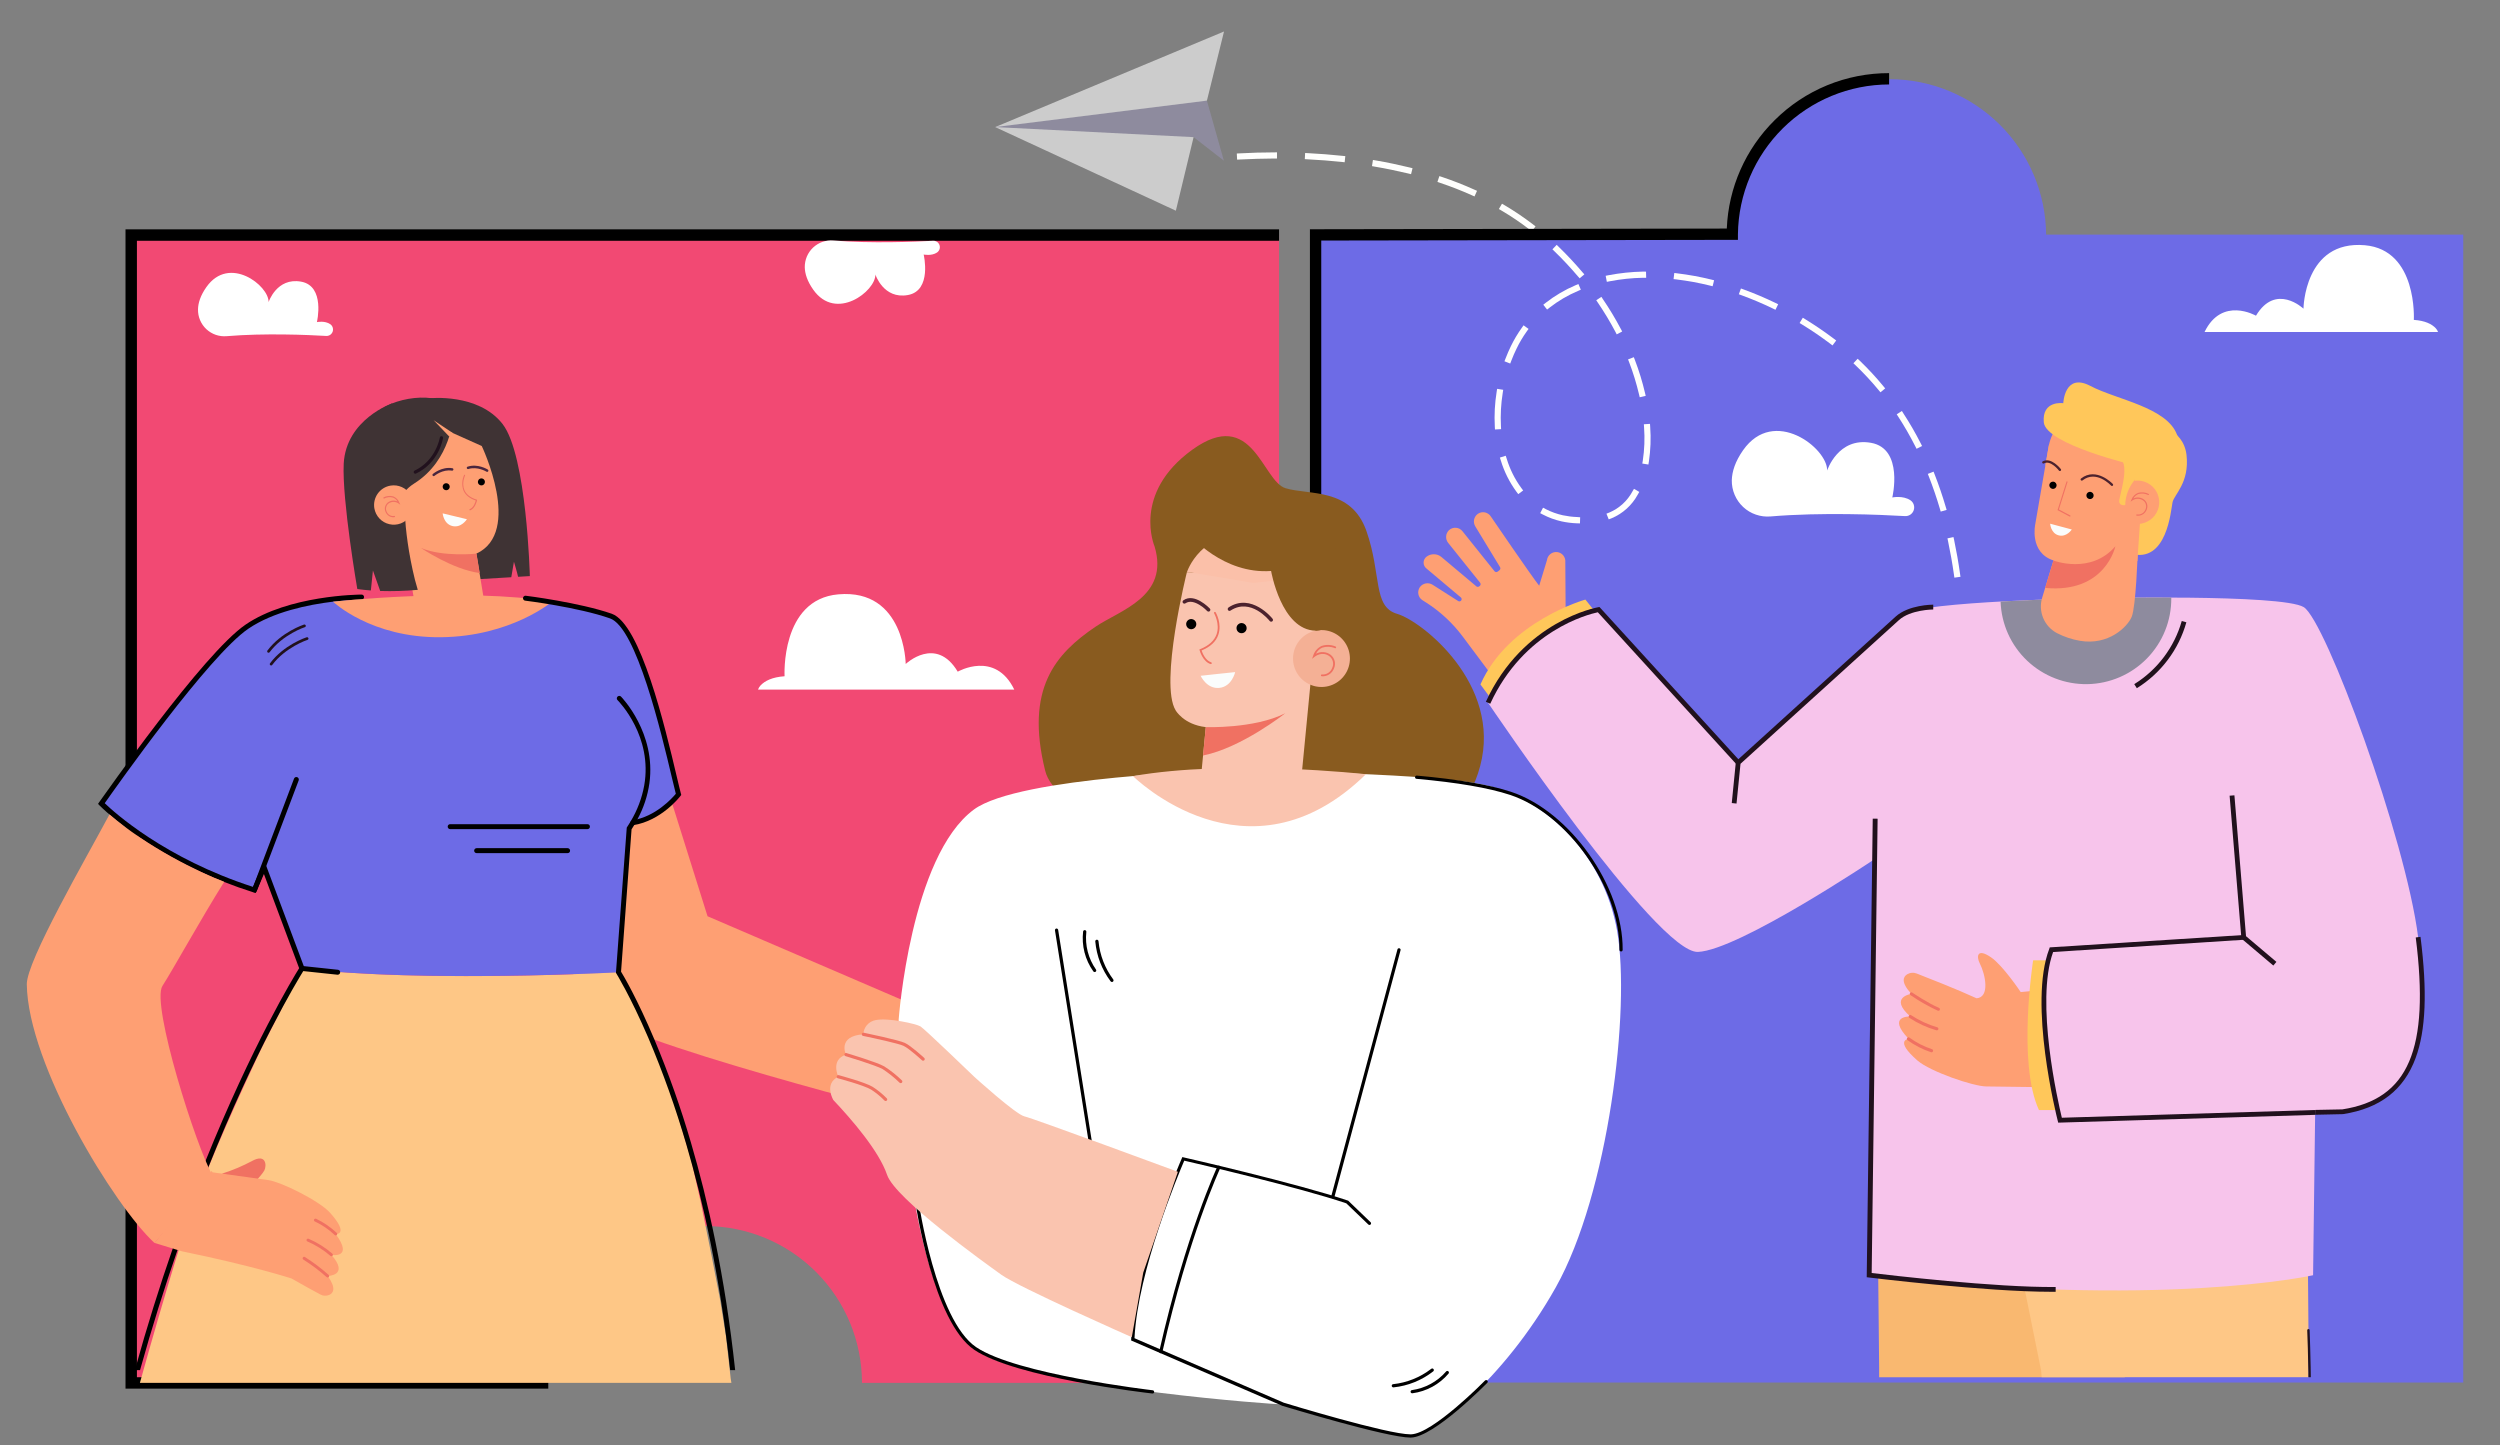 <svg width="64" height="37" viewBox="0 0 64 37" fill="none" xmlns="http://www.w3.org/2000/svg">
<rect x="0" y="0" width="64" height="37" fill="#808080" stroke="none"/>
<g clip-path="url(#clip0_477_171)">
<path d="M32.744 17.26V6.017H3.359V35.402H14.037C14.037 34.337 14.46 33.316 15.213 32.563C15.966 31.81 16.987 31.387 18.052 31.387C19.117 31.387 20.138 31.81 20.891 32.563C21.644 33.316 22.067 34.337 22.067 35.402H32.744V25.291C33.809 25.291 34.831 24.867 35.584 24.114C36.336 23.361 36.759 22.34 36.759 21.275C36.759 20.211 36.336 19.189 35.584 18.436C34.831 17.683 33.809 17.26 32.744 17.26Z" fill="#F24973"/>
<path d="M3.213 35.549H14.036V35.257H3.505V6.164H32.744V5.871H3.213V35.549Z" fill="black"/>
<path d="M48.366 2.027C49.425 2.027 50.441 2.445 51.193 3.19C51.944 3.935 52.372 4.947 52.381 6.006H63.059V35.392H33.675V25.225C34.74 25.225 35.762 24.802 36.515 24.049C37.267 23.296 37.691 22.275 37.691 21.21C37.691 20.145 37.267 19.124 36.515 18.371C35.762 17.618 34.74 17.195 33.675 17.195V6.006H44.353C44.363 4.948 44.79 3.936 45.541 3.191C46.293 2.446 47.308 2.028 48.366 2.027Z" fill="#6D6BE6"/>
<path d="M38.47 10.057L38.482 9.979L38.326 9.954L38.314 10.032C38.267 10.324 38.251 10.62 38.267 10.916L38.271 10.995L38.428 10.986L38.424 10.907C38.409 10.623 38.425 10.338 38.47 10.057Z" fill="#FFFFFD"/>
<path d="M38.957 8.394C38.852 8.54 38.76 8.695 38.681 8.857C38.631 8.959 38.585 9.066 38.543 9.175L38.514 9.249L38.662 9.307L38.69 9.233C38.73 9.128 38.775 9.025 38.823 8.927C38.897 8.772 38.985 8.624 39.085 8.484L39.131 8.42L39.003 8.328L38.957 8.394Z" fill="#FFFFFD"/>
<path d="M38.571 11.742L38.547 11.667L38.397 11.714L38.421 11.789C38.508 12.076 38.643 12.345 38.82 12.587L38.867 12.65L38.993 12.556L38.946 12.493C38.779 12.266 38.653 12.012 38.571 11.742Z" fill="#FFFFFD"/>
<path d="M32.614 3.901C32.324 3.901 32.03 3.91 31.74 3.926L31.662 3.93L31.67 4.087L31.748 4.083C32.038 4.068 32.328 4.06 32.617 4.058H32.691V3.9L32.614 3.901Z" fill="#FFFFFD"/>
<path d="M38.52 5.255L38.451 5.215L38.371 5.351L38.439 5.391C38.687 5.536 38.924 5.697 39.151 5.872L39.213 5.92L39.31 5.796L39.248 5.747C39.015 5.568 38.772 5.404 38.52 5.255Z" fill="#FFFFFD"/>
<path d="M40.334 7.302C40.061 7.418 39.804 7.57 39.57 7.752L39.508 7.801L39.605 7.925L39.667 7.877C39.891 7.702 40.136 7.558 40.397 7.448L40.469 7.416L40.407 7.271L40.334 7.302Z" fill="#FFFFFD"/>
<path d="M34.359 3.989C34.074 3.958 33.78 3.936 33.49 3.921L33.411 3.917L33.403 4.074L33.482 4.079C33.772 4.093 34.064 4.116 34.345 4.145L34.423 4.154L34.44 3.997L34.359 3.989Z" fill="#FFFFFD"/>
<path d="M36.923 4.533L36.848 4.508L36.798 4.657L36.872 4.683C37.15 4.776 37.42 4.882 37.675 4.997L37.747 5.029L37.812 4.885L37.739 4.853C37.48 4.736 37.208 4.629 36.923 4.533Z" fill="#FFFFFD"/>
<path d="M40.373 13.236C40.25 13.232 40.128 13.216 40.008 13.191C39.856 13.157 39.71 13.105 39.572 13.034L39.502 12.997L39.429 13.137L39.499 13.173C39.649 13.252 39.809 13.31 39.974 13.347C40.103 13.375 40.235 13.392 40.368 13.397L40.447 13.399L40.452 13.242L40.373 13.236Z" fill="#FFFFFD"/>
<path d="M35.225 4.108L35.147 4.095L35.123 4.253L35.201 4.267C35.49 4.316 35.768 4.374 36.046 4.44L36.123 4.459L36.161 4.306L36.084 4.287C35.801 4.218 35.516 4.158 35.225 4.108Z" fill="#FFFFFD"/>
<path d="M40.388 7.067L40.439 7.125L40.559 7.024L40.508 6.966C40.319 6.743 40.119 6.529 39.909 6.325L39.851 6.268L39.742 6.383L39.799 6.438C40.007 6.639 40.204 6.851 40.388 7.067Z" fill="#FFFFFD"/>
<path d="M48.73 10.588L48.688 10.521L48.556 10.607L48.599 10.673C48.755 10.914 48.898 11.163 49.028 11.419L49.064 11.489L49.205 11.418L49.169 11.347C49.036 11.086 48.89 10.833 48.73 10.588Z" fill="#FFFFFD"/>
<path d="M47.614 9.238L47.556 9.184L47.447 9.299L47.505 9.354C47.712 9.552 47.907 9.762 48.09 9.983L48.14 10.043L48.261 9.943L48.211 9.883C48.025 9.656 47.825 9.441 47.614 9.238Z" fill="#FFFFFD"/>
<path d="M46.219 8.175L46.152 8.134L46.07 8.269L46.137 8.31C46.381 8.459 46.62 8.623 46.849 8.795L46.912 8.843L47.007 8.717L46.944 8.669C46.711 8.494 46.468 8.328 46.219 8.175Z" fill="#FFFFFD"/>
<path d="M50.026 13.826L50.009 13.749L49.855 13.782L49.871 13.859C49.929 14.134 49.98 14.42 50.021 14.71L50.032 14.788L50.188 14.766L50.177 14.688C50.136 14.395 50.085 14.105 50.026 13.826Z" fill="#FFFFFD"/>
<path d="M44.642 7.412L44.568 7.385L44.514 7.533L44.588 7.56C44.858 7.659 45.123 7.771 45.381 7.896L45.452 7.931L45.521 7.789L45.45 7.754C45.186 7.627 44.917 7.512 44.642 7.412Z" fill="#FFFFFD"/>
<path d="M49.528 12.148L49.499 12.074L49.352 12.132L49.381 12.205C49.483 12.467 49.578 12.742 49.66 13.021L49.682 13.097L49.834 13.053L49.811 12.977C49.728 12.693 49.632 12.414 49.528 12.148Z" fill="#FFFFFD"/>
<path d="M41.977 10.17L42.13 10.134L42.112 10.058C42.045 9.772 41.959 9.491 41.854 9.217L41.826 9.144L41.678 9.201L41.707 9.275C41.809 9.542 41.893 9.817 41.959 10.095L41.977 10.17Z" fill="#FFFFFD"/>
<path d="M42.94 6.998L42.862 6.988L42.843 7.145L42.922 7.154C43.206 7.189 43.489 7.24 43.767 7.309L43.843 7.328L43.881 7.175L43.805 7.156C43.52 7.086 43.231 7.033 42.94 6.998Z" fill="#FFFFFD"/>
<path d="M42.059 6.953C41.765 6.959 41.471 6.99 41.182 7.045L41.105 7.06L41.135 7.215L41.212 7.2C41.492 7.146 41.777 7.116 42.062 7.111H42.142L42.138 6.954L42.059 6.953Z" fill="#FFFFFD"/>
<path d="M41.352 8.49L41.388 8.56L41.528 8.486L41.491 8.417C41.354 8.158 41.203 7.906 41.038 7.664L40.995 7.599L40.864 7.687L40.908 7.752C41.069 7.99 41.218 8.236 41.352 8.49Z" fill="#FFFFFD"/>
<path d="M41.79 12.582C41.66 12.824 41.451 13.015 41.198 13.121L41.125 13.15L41.183 13.296L41.256 13.268C41.542 13.149 41.779 12.934 41.927 12.661L41.966 12.593L41.83 12.514L41.79 12.582Z" fill="#FFFFFD"/>
<path d="M42.245 10.929L42.24 10.851L42.083 10.861L42.088 10.94C42.109 11.223 42.098 11.508 42.056 11.789L42.043 11.867L42.199 11.892L42.212 11.814C42.255 11.521 42.267 11.225 42.245 10.929Z" fill="#FFFFFD"/>
<path d="M27.485 2.741L25.476 3.252L27.298 3.764C27.346 3.777 30.556 3.51 30.556 3.51L31.331 4.113L30.896 2.574L27.485 2.741Z" fill="#8E8B9E"/>
<path d="M30.897 2.576L31.335 0.806L25.476 3.253L30.897 2.576Z" fill="#CCCCCC"/>
<path d="M25.476 3.253L30.102 5.394L30.556 3.511L25.476 3.253Z" fill="#CCCCCC"/>
<path d="M45.43 3.078C45.815 2.694 46.272 2.39 46.775 2.183C47.278 1.976 47.817 1.871 48.361 1.872V2.162C47.341 2.164 46.364 2.568 45.64 3.285C44.916 4.003 44.503 4.976 44.491 5.995V6.14L33.824 6.158V16.088H33.534V5.869L44.206 5.851C44.248 4.805 44.686 3.814 45.43 3.078Z" fill="black"/>
<path d="M36.675 14.97L37.335 15.39C37.347 15.396 37.361 15.397 37.374 15.394C37.388 15.39 37.399 15.383 37.407 15.372C37.415 15.361 37.419 15.347 37.418 15.334C37.417 15.32 37.411 15.307 37.402 15.298L36.519 14.555C36.495 14.537 36.476 14.514 36.463 14.487C36.45 14.46 36.443 14.431 36.444 14.401C36.444 14.372 36.451 14.342 36.465 14.316C36.478 14.29 36.498 14.267 36.522 14.249C36.576 14.209 36.641 14.188 36.709 14.189C36.776 14.189 36.841 14.212 36.894 14.254L37.795 15.011C37.806 15.02 37.818 15.024 37.831 15.024C37.845 15.024 37.858 15.02 37.868 15.011L37.883 14.999C37.895 14.99 37.902 14.976 37.904 14.961C37.906 14.946 37.901 14.931 37.892 14.919L37.075 13.9C37.036 13.853 37.017 13.793 37.021 13.732C37.024 13.671 37.051 13.614 37.095 13.572C37.118 13.55 37.147 13.534 37.177 13.523C37.208 13.512 37.24 13.508 37.272 13.511C37.304 13.513 37.336 13.522 37.364 13.537C37.393 13.552 37.418 13.573 37.438 13.598L38.26 14.624C38.27 14.636 38.284 14.643 38.299 14.645C38.314 14.646 38.329 14.642 38.341 14.633L38.389 14.595C38.4 14.586 38.407 14.573 38.409 14.56C38.411 14.546 38.409 14.532 38.402 14.52L37.769 13.478C37.736 13.426 37.725 13.364 37.736 13.304C37.748 13.244 37.782 13.191 37.831 13.155C37.857 13.137 37.887 13.124 37.919 13.117C37.95 13.111 37.983 13.111 38.014 13.117C38.046 13.124 38.076 13.137 38.102 13.156C38.129 13.174 38.151 13.198 38.168 13.226C38.168 13.226 39.219 14.766 39.403 14.994L39.602 14.341C39.609 14.279 39.641 14.222 39.69 14.183C39.739 14.144 39.801 14.126 39.863 14.133C39.925 14.14 39.982 14.171 40.021 14.22C40.06 14.269 40.078 14.331 40.072 14.393L40.082 15.912C40.073 15.996 39.94 16.103 39.813 16.164C38.796 17.115 38.632 17.252 38.334 17.484L37.443 16.292C37.186 15.948 36.868 15.654 36.506 15.423L36.415 15.365C36.388 15.348 36.364 15.325 36.346 15.299C36.328 15.272 36.316 15.242 36.31 15.21C36.304 15.178 36.304 15.146 36.312 15.114C36.319 15.083 36.332 15.053 36.351 15.027C36.388 14.979 36.442 14.946 36.502 14.935C36.562 14.925 36.624 14.937 36.675 14.97Z" fill="#FE9F73"/>
<path d="M51.514 31.428L54.522 32.507C54.522 32.507 54.514 32.691 54.499 33.032C54.481 33.46 54.451 34.132 54.408 35.001C54.404 35.085 54.399 35.171 54.395 35.258H48.106V35.001L48.083 32.735V32.61L48.073 31.742L48.329 30.283L51.514 31.428Z" fill="#F9B870"/>
<path d="M59.085 32.669C59.085 32.77 59.092 33.248 59.096 34.023C59.096 34.312 59.096 34.636 59.1 34.998C59.1 35.082 59.1 35.168 59.1 35.256H52.267L52.253 35.088L52.235 34.998L51.843 33.056L51.827 32.976L51.819 32.932L51.516 31.426L51.075 29.239L59.087 32.648C59.087 32.648 59.085 32.657 59.085 32.669Z" fill="#FEC786"/>
<path d="M59.095 34.023C59.103 34.023 59.111 34.027 59.117 34.032C59.123 34.038 59.126 34.046 59.127 34.054C59.138 34.344 59.146 34.661 59.153 34.999C59.153 35.084 59.156 35.169 59.157 35.257H59.095C59.095 35.169 59.095 35.083 59.091 34.999C59.085 34.662 59.077 34.347 59.065 34.056C59.065 34.052 59.066 34.048 59.067 34.044C59.068 34.04 59.071 34.037 59.073 34.034C59.076 34.031 59.08 34.028 59.083 34.026C59.087 34.025 59.091 34.024 59.095 34.023Z" fill="#21111D"/>
<path d="M40.586 15.349L40.809 15.628C39.654 16.141 38.212 17.944 38.212 17.944L37.899 17.522C38.613 15.903 40.586 15.349 40.586 15.349Z" fill="#FFC75A"/>
<path d="M40.926 15.607L44.498 19.523L48.684 15.727C49.242 15.388 53.532 15.314 53.532 15.314C53.532 15.314 58.416 15.203 58.975 15.542C59.535 15.881 61.586 21.462 61.905 23.996C62.224 26.53 61.905 28.165 59.972 28.465L59.268 28.48L59.215 32.646C59.215 32.646 55.318 33.523 47.853 32.646L47.817 32.599L48.006 21.983C48.006 21.983 44.514 24.325 43.468 24.369C42.422 24.414 38.095 17.992 38.095 17.992C39.006 15.897 40.926 15.607 40.926 15.607Z" fill="#F7C4EB"/>
<path d="M48.904 26.023C48.341 25.526 48.931 25.443 48.931 25.443C48.656 25.146 48.721 25.007 48.821 24.943C48.858 24.921 48.9 24.907 48.943 24.904C48.986 24.9 49.03 24.907 49.07 24.923C49.329 25.024 50.118 25.333 50.6 25.556C50.943 25.532 50.832 24.954 50.68 24.658C50.601 24.505 50.596 24.252 50.97 24.507C51.274 24.714 51.73 25.397 51.73 25.397L53.641 25.214L53.357 27.846C53.357 27.846 51.176 27.816 50.847 27.813C50.518 27.811 49.418 27.436 49.085 27.148C48.483 26.622 48.862 26.596 48.862 26.596C48.283 25.991 48.904 26.023 48.904 26.023Z" fill="#FE9F73"/>
<path d="M48.952 25.409C48.956 25.412 49.358 25.684 49.638 25.801C49.647 25.805 49.655 25.812 49.659 25.822C49.663 25.832 49.663 25.843 49.659 25.852C49.656 25.86 49.651 25.867 49.644 25.871C49.637 25.875 49.628 25.877 49.62 25.877C49.616 25.876 49.612 25.875 49.608 25.874C49.364 25.761 49.129 25.627 48.908 25.475C48.899 25.469 48.893 25.46 48.891 25.449C48.889 25.439 48.891 25.428 48.897 25.42C48.903 25.411 48.912 25.405 48.923 25.403C48.933 25.401 48.944 25.403 48.952 25.409Z" fill="#F07162"/>
<path d="M48.926 25.99C49.132 26.125 49.357 26.23 49.594 26.299C49.599 26.3 49.604 26.302 49.608 26.305C49.612 26.309 49.615 26.313 49.618 26.317C49.62 26.322 49.622 26.327 49.623 26.332C49.623 26.337 49.623 26.342 49.622 26.347C49.619 26.356 49.614 26.364 49.606 26.369C49.599 26.375 49.59 26.377 49.581 26.376H49.574C49.327 26.306 49.093 26.198 48.879 26.056C48.87 26.05 48.864 26.041 48.863 26.031C48.861 26.02 48.863 26.01 48.869 26.001C48.872 25.996 48.876 25.992 48.88 25.989C48.885 25.986 48.889 25.984 48.895 25.983C48.9 25.982 48.906 25.982 48.911 25.983C48.916 25.985 48.921 25.987 48.926 25.99Z" fill="#F07162"/>
<path d="M48.882 26.563C49.059 26.692 49.254 26.792 49.461 26.86C49.47 26.864 49.478 26.87 49.483 26.878C49.487 26.886 49.489 26.896 49.487 26.905C49.485 26.915 49.48 26.923 49.473 26.929C49.466 26.935 49.456 26.938 49.447 26.938H49.438C49.221 26.867 49.017 26.762 48.832 26.628C48.828 26.624 48.824 26.62 48.821 26.616C48.819 26.611 48.817 26.606 48.816 26.6C48.815 26.595 48.816 26.589 48.817 26.584C48.819 26.579 48.821 26.574 48.825 26.57C48.828 26.565 48.832 26.562 48.837 26.559C48.842 26.556 48.847 26.555 48.852 26.554C48.857 26.553 48.863 26.554 48.868 26.555C48.873 26.557 48.878 26.559 48.882 26.563Z" fill="#F07162"/>
<path d="M57.498 23.966L58.276 24.624L58.197 24.718L57.38 24.027L57.078 20.37L57.201 20.36L57.498 23.966Z" fill="#21111D"/>
<path d="M61.843 23.999L61.965 23.983C62.142 25.388 62.102 26.373 61.84 27.085C61.537 27.905 60.929 28.375 59.98 28.522L59.268 28.538V28.414L59.964 28.4C61.659 28.137 62.204 26.862 61.843 23.999Z" fill="#21111D"/>
<path d="M52.432 24.584C52.118 25.953 52.674 28.417 52.674 28.417H52.197C51.639 27.212 52.048 24.584 52.048 24.584H52.432Z" fill="#FFC75A"/>
<path d="M54.439 24.189L54.766 26.081C54.766 26.081 55.186 27.801 54.994 28.199C54.688 28.833 52.736 28.678 52.736 28.678C52.736 28.678 52.641 28.265 52.595 28.024C52.128 25.538 52.517 24.312 52.517 24.312L54.439 24.189Z" fill="#F7C4EB"/>
<path d="M52.473 24.253L57.435 23.936L57.443 24.058L52.56 24.371C52.096 25.649 52.691 28.231 52.783 28.614L59.268 28.416L59.272 28.54L52.691 28.74L52.678 28.692C52.648 28.57 51.923 25.688 52.461 24.292L52.473 24.253Z" fill="#21111D"/>
<path d="M48.528 15.785C48.86 15.483 49.465 15.479 49.491 15.479V15.603C49.485 15.603 48.908 15.606 48.611 15.876L44.557 19.553L44.455 20.571L44.333 20.558L44.439 19.493L48.528 15.785Z" fill="#21111D"/>
<path d="M40.913 15.545L40.947 15.54L44.544 19.483L44.453 19.566L40.904 15.674C40.654 15.728 39.012 16.143 38.15 18.016L38.038 17.965C38.996 15.882 40.897 15.549 40.913 15.545Z" fill="#21111D"/>
<path d="M55.585 15.297C55.585 15.304 55.585 15.31 55.585 15.317C55.588 15.892 55.364 16.444 54.963 16.855C54.562 17.266 54.014 17.503 53.44 17.514C52.866 17.524 52.31 17.308 51.894 16.913C51.477 16.517 51.234 15.973 51.215 15.399C52.395 15.334 53.531 15.314 53.531 15.314C53.531 15.314 54.478 15.293 55.585 15.297Z" fill="#8E8B9E"/>
<path d="M48.067 20.959L47.915 32.589C48.337 32.64 51.086 32.963 52.625 32.947V33.07H52.517C50.827 33.07 47.873 32.707 47.843 32.704L47.788 32.697L47.942 20.957L48.067 20.959Z" fill="#21111D"/>
<path d="M55.853 15.898L55.971 15.931C55.774 16.632 55.321 17.234 54.703 17.618L54.637 17.514C55.23 17.146 55.663 16.569 55.853 15.898Z" fill="#21111D"/>
<path d="M53.414 10.47C54.27 10.332 55.114 10.875 55.114 10.875C55.114 10.875 55.355 11.416 55.377 11.478C55.399 11.54 55.037 11.286 55.037 11.286L52.361 11.92L52.444 11.435C52.486 11.194 52.601 10.971 52.775 10.798C52.949 10.625 53.172 10.51 53.414 10.47Z" fill="#FE9F73"/>
<path d="M52.102 13.423L52.454 11.382L55.204 11.048L54.856 13.55L54.724 14.187C54.724 14.187 54.68 15.526 54.572 15.788C54.464 16.051 53.974 16.53 53.245 16.404C53.041 16.369 52.843 16.303 52.659 16.208C52.5 16.124 52.375 15.988 52.306 15.822C52.237 15.656 52.227 15.472 52.28 15.3L52.569 14.347C51.945 14.147 52.102 13.423 52.102 13.423Z" fill="#FE9F73"/>
<path d="M54.087 12.389C54.09 12.392 54.092 12.396 54.094 12.399C54.095 12.403 54.096 12.407 54.096 12.411C54.096 12.415 54.095 12.419 54.094 12.423C54.092 12.427 54.09 12.43 54.087 12.433C54.084 12.436 54.081 12.438 54.077 12.439C54.074 12.441 54.07 12.441 54.066 12.441C54.062 12.441 54.057 12.44 54.054 12.438C54.05 12.437 54.047 12.434 54.044 12.431C54.028 12.415 53.661 12.026 53.313 12.298C53.306 12.303 53.298 12.305 53.29 12.304C53.282 12.303 53.275 12.299 53.27 12.293C53.267 12.29 53.265 12.286 53.264 12.282C53.263 12.278 53.263 12.274 53.263 12.27C53.264 12.266 53.265 12.262 53.267 12.258C53.269 12.255 53.272 12.252 53.275 12.249C53.666 11.944 54.083 12.385 54.087 12.389Z" fill="#4C222E"/>
<path d="M52.294 11.81C52.509 11.694 52.747 11.996 52.758 12.009C52.763 12.016 52.765 12.024 52.764 12.032C52.763 12.04 52.758 12.047 52.752 12.052C52.748 12.055 52.744 12.057 52.74 12.058C52.736 12.059 52.731 12.059 52.727 12.058C52.72 12.056 52.713 12.053 52.709 12.047C52.709 12.044 52.494 11.77 52.326 11.863C52.322 11.865 52.318 11.867 52.314 11.867C52.31 11.868 52.306 11.867 52.302 11.866C52.298 11.865 52.295 11.863 52.292 11.861C52.288 11.858 52.286 11.855 52.284 11.852C52.282 11.848 52.281 11.844 52.28 11.84C52.28 11.836 52.28 11.832 52.281 11.828C52.282 11.824 52.284 11.821 52.286 11.817C52.289 11.814 52.292 11.812 52.296 11.81H52.294Z" fill="#4C222E"/>
<path d="M53.52 12.592C53.532 12.594 53.544 12.599 53.554 12.605C53.564 12.612 53.573 12.62 53.58 12.63C53.587 12.64 53.592 12.651 53.595 12.663C53.597 12.675 53.598 12.687 53.596 12.699C53.593 12.717 53.584 12.734 53.572 12.747C53.559 12.76 53.543 12.77 53.525 12.774C53.507 12.778 53.488 12.777 53.471 12.77C53.454 12.763 53.439 12.752 53.428 12.737C53.418 12.722 53.412 12.704 53.412 12.686C53.411 12.667 53.416 12.649 53.426 12.634C53.436 12.618 53.45 12.606 53.467 12.599C53.484 12.591 53.502 12.589 53.52 12.592Z" fill="black"/>
<path d="M52.567 12.331C52.579 12.332 52.591 12.336 52.602 12.342C52.613 12.349 52.622 12.357 52.63 12.367C52.637 12.377 52.643 12.389 52.646 12.401C52.649 12.413 52.649 12.426 52.647 12.438C52.645 12.451 52.64 12.463 52.633 12.473C52.627 12.484 52.618 12.493 52.607 12.5C52.597 12.507 52.585 12.511 52.573 12.514C52.56 12.516 52.548 12.516 52.535 12.513C52.512 12.508 52.492 12.494 52.479 12.474C52.465 12.454 52.46 12.431 52.464 12.407C52.468 12.384 52.481 12.363 52.5 12.348C52.519 12.334 52.543 12.328 52.567 12.331Z" fill="black"/>
<path d="M55.158 11.051L55.117 10.844C55.117 10.844 55.895 10.94 55.975 11.649C56.054 12.358 55.659 12.658 55.617 12.858C55.575 13.057 55.478 14.439 54.542 14.173L54.672 11.887L55.158 11.051Z" fill="#FFC75A"/>
<path d="M54.813 12.31C54.922 12.329 55.022 12.379 55.102 12.454C55.182 12.529 55.238 12.627 55.262 12.734C55.287 12.841 55.279 12.953 55.24 13.055C55.201 13.158 55.132 13.247 55.043 13.31C54.953 13.374 54.847 13.41 54.737 13.413C54.627 13.416 54.519 13.387 54.426 13.329C54.333 13.27 54.259 13.186 54.214 13.085C54.169 12.985 54.155 12.874 54.173 12.766C54.198 12.62 54.279 12.491 54.399 12.405C54.519 12.32 54.668 12.286 54.813 12.31Z" fill="#FE9F73"/>
<path d="M54.737 12.617C54.828 12.592 54.924 12.602 55.007 12.645C55.01 12.647 55.012 12.651 55.013 12.654C55.014 12.658 55.013 12.662 55.011 12.665C55.01 12.668 55.007 12.671 55.004 12.672C55 12.673 54.996 12.674 54.993 12.672C54.917 12.634 54.83 12.625 54.747 12.646C54.69 12.667 54.642 12.708 54.614 12.762C54.66 12.739 54.713 12.73 54.764 12.738C54.816 12.745 54.864 12.767 54.903 12.802C54.939 12.835 54.962 12.879 54.97 12.927C54.978 12.975 54.969 13.024 54.946 13.067C54.925 13.112 54.89 13.15 54.846 13.174C54.802 13.198 54.752 13.207 54.702 13.2H54.699C54.695 13.2 54.691 13.197 54.689 13.194C54.687 13.19 54.686 13.186 54.687 13.182C54.688 13.178 54.69 13.175 54.693 13.172C54.696 13.17 54.7 13.169 54.704 13.17H54.707C54.75 13.176 54.794 13.169 54.832 13.148C54.871 13.127 54.901 13.094 54.918 13.054C54.938 13.017 54.946 12.975 54.939 12.934C54.933 12.892 54.913 12.854 54.882 12.826C54.841 12.791 54.79 12.771 54.737 12.769C54.683 12.766 54.631 12.782 54.587 12.812L54.542 12.844L54.564 12.794C54.578 12.754 54.602 12.717 54.631 12.687C54.661 12.656 54.697 12.632 54.737 12.617Z" fill="#F07162"/>
<path d="M54.154 13.984C54.154 13.984 53.901 15.197 52.356 15.051L52.568 14.349C52.568 14.349 53.523 14.718 54.154 13.984Z" fill="#F07162"/>
<path d="M52.918 12.322C52.92 12.323 52.922 12.324 52.923 12.325C52.925 12.326 52.926 12.328 52.927 12.33C52.928 12.332 52.929 12.334 52.929 12.336C52.929 12.338 52.929 12.34 52.928 12.342L52.708 13.042L52.997 13.195C53.001 13.197 53.004 13.2 53.005 13.204C53.006 13.208 53.006 13.212 53.004 13.216C53.002 13.219 53 13.221 52.997 13.223C52.994 13.224 52.991 13.225 52.988 13.224H52.983L52.673 13.059L52.901 12.334C52.902 12.33 52.904 12.327 52.907 12.325C52.91 12.323 52.914 12.322 52.918 12.322Z" fill="#F07162"/>
<path d="M54.788 13.315L54.717 14.363L54.35 14.329L54.528 13.299L54.788 13.315Z" fill="#FE9F73"/>
<path d="M52.82 10.322C52.82 10.322 52.851 9.53 53.514 9.88C54.178 10.231 55.483 10.425 55.735 11.139C55.987 11.852 54.67 11.918 54.67 11.918C54.67 11.918 52.37 11.38 52.321 10.81C52.272 10.241 52.82 10.322 52.82 10.322Z" fill="#FFC75A"/>
<path d="M54.276 11.727C54.018 11.53 54.856 11.515 54.877 11.531C54.898 11.547 55.326 11.868 55.266 11.847C55.206 11.825 54.739 11.781 54.739 11.781L54.652 12.283C54.497 12.464 54.41 12.693 54.406 12.93C54.406 12.93 54.255 12.958 54.251 12.836C54.246 12.715 54.535 11.924 54.276 11.727Z" fill="#FFC75A"/>
<path d="M52.702 13.705C52.498 13.651 52.484 13.407 52.484 13.407L53.038 13.555C53.038 13.555 52.905 13.759 52.702 13.705Z" fill="#FBFDFC"/>
<path d="M46.775 12.045C46.775 12.045 47.053 11.186 47.897 11.336C48.742 11.486 48.443 12.735 48.443 12.735C48.443 12.735 48.715 12.678 48.907 12.807C48.947 12.834 48.977 12.874 48.992 12.92C49.007 12.966 49.007 13.016 48.991 13.062C48.975 13.108 48.945 13.148 48.905 13.175C48.864 13.202 48.816 13.215 48.767 13.212C48.131 13.175 46.63 13.111 45.327 13.221C45.199 13.232 45.071 13.216 44.95 13.174C44.829 13.133 44.718 13.066 44.625 12.979C44.531 12.891 44.457 12.785 44.407 12.667C44.357 12.55 44.332 12.423 44.334 12.295C44.34 12.073 44.419 11.816 44.624 11.524C45.414 10.401 46.788 11.474 46.775 12.045Z" fill="white"/>
<path d="M6.876 7.734C6.876 7.734 7.082 7.098 7.707 7.21C8.333 7.322 8.113 8.246 8.113 8.246C8.113 8.246 8.315 8.203 8.454 8.299C8.484 8.319 8.506 8.349 8.517 8.383C8.528 8.417 8.528 8.454 8.517 8.488C8.505 8.522 8.482 8.552 8.453 8.572C8.423 8.592 8.387 8.602 8.351 8.6C7.878 8.572 6.768 8.525 5.803 8.606C5.709 8.614 5.614 8.603 5.524 8.572C5.435 8.541 5.353 8.492 5.283 8.427C5.214 8.362 5.159 8.284 5.122 8.196C5.085 8.109 5.067 8.015 5.069 7.92C5.072 7.756 5.131 7.566 5.283 7.35C5.868 6.518 6.886 7.312 6.876 7.734Z" fill="white"/>
<path d="M22.41 7.028C22.41 7.028 22.616 7.665 23.241 7.553C23.867 7.441 23.646 6.516 23.646 6.516C23.646 6.516 23.849 6.559 23.988 6.464C24.018 6.443 24.04 6.414 24.052 6.38C24.063 6.346 24.063 6.309 24.051 6.275C24.039 6.24 24.017 6.211 23.987 6.191C23.957 6.171 23.921 6.162 23.885 6.164C23.412 6.19 22.302 6.238 21.337 6.157C21.243 6.149 21.148 6.16 21.058 6.191C20.969 6.222 20.887 6.271 20.817 6.336C20.748 6.401 20.693 6.479 20.656 6.566C20.619 6.654 20.601 6.748 20.602 6.842C20.606 7.006 20.665 7.197 20.817 7.413C21.4 8.245 22.42 7.45 22.41 7.028Z" fill="white"/>
<path d="M57.753 8.082C58.262 7.232 58.969 7.902 58.969 7.902C58.969 7.902 58.988 6.142 60.541 6.278C61.894 6.397 61.794 8.189 61.794 8.189C62.084 8.209 62.257 8.297 62.356 8.404C62.382 8.431 62.401 8.464 62.414 8.5H56.436C56.882 7.578 57.753 8.082 57.753 8.082Z" fill="white"/>
<path d="M20.085 17.312C20.085 17.312 19.977 15.343 21.462 15.215C23.165 15.066 23.186 16.998 23.186 16.998C23.186 16.998 23.96 16.263 24.518 17.195C24.518 17.195 25.474 16.642 25.966 17.654H19.405C19.419 17.615 19.441 17.578 19.469 17.548C19.58 17.43 19.768 17.334 20.085 17.312Z" fill="white"/>
<path d="M18.113 23.456L24.389 26.156L23.716 28.626C23.716 28.626 15.667 26.61 15.095 25.82C14.523 25.029 13.583 21.372 13.583 21.372L16.994 19.892L18.113 23.456Z" fill="#FE9F73"/>
<path d="M4.83 31.211C4.87 31.091 4.914 30.972 4.961 30.841C4.985 30.776 5.01 30.709 5.035 30.642C5.118 30.424 5.209 30.196 5.302 29.966C5.923 28.444 6.714 26.795 6.714 26.795L7.705 24.85L7.735 24.79L7.805 24.798C8.095 24.832 8.397 24.858 8.71 24.884C10.754 25.038 13.239 24.99 14.669 24.94C15.226 24.92 15.624 24.901 15.769 24.893L15.833 24.89L16.135 25.448L16.662 26.643L16.808 26.974L17.206 28.062L17.694 29.69L17.94 30.779L18.209 32.108L18.431 33.251L18.586 34.216L18.706 35.291C18.706 35.291 18.713 35.336 18.724 35.402H3.581C3.896 34.267 4.235 33.105 4.507 32.22C4.632 31.815 4.742 31.47 4.83 31.211Z" fill="#FEC786"/>
<path d="M4.049 18.589L5.167 17.199L6.176 16.143L7.334 15.583L7.888 15.479C7.916 15.469 7.945 15.461 7.974 15.458L8.061 15.447L8.763 15.315L8.852 15.373C9.626 15.315 10.385 15.295 10.629 15.289C11.015 15.251 12.95 15.347 12.95 15.347L13.24 15.319C13.564 15.356 15.551 15.539 15.931 15.926C16.033 16.03 16.568 17.059 17.116 19.191L17.37 20.377L17.11 20.563L16.775 20.852L16.2 21.064L16.062 21.26L15.837 24.686V24.891C15.837 24.891 10.829 25.161 7.736 24.794L6.774 22.223L6.519 22.783C4.232 22.069 2.616 20.551 2.616 20.551L2.984 20.03L4.049 18.589Z" fill="#6D6BE6"/>
<path d="M7.784 15.988C7.793 15.986 7.802 15.987 7.81 15.992C7.818 15.996 7.824 16.003 7.827 16.012C7.829 16.02 7.829 16.03 7.825 16.038C7.821 16.046 7.814 16.052 7.806 16.055C7.8 16.055 7.244 16.242 6.902 16.697C6.899 16.701 6.895 16.704 6.89 16.707C6.885 16.709 6.88 16.71 6.874 16.71C6.867 16.71 6.859 16.708 6.853 16.703C6.846 16.698 6.841 16.689 6.84 16.68C6.838 16.671 6.841 16.662 6.846 16.654C7.201 16.182 7.761 15.996 7.784 15.988Z" fill="#21111D"/>
<path d="M7.85 16.314C7.855 16.313 7.859 16.312 7.864 16.313C7.869 16.313 7.873 16.314 7.877 16.316C7.881 16.318 7.885 16.321 7.888 16.325C7.891 16.328 7.893 16.332 7.895 16.337C7.896 16.341 7.897 16.346 7.897 16.351C7.896 16.355 7.895 16.36 7.893 16.364C7.891 16.368 7.888 16.372 7.884 16.375C7.881 16.378 7.877 16.38 7.872 16.381C7.867 16.381 7.31 16.568 6.969 17.022C6.966 17.027 6.961 17.03 6.957 17.033C6.952 17.035 6.946 17.036 6.941 17.036C6.933 17.036 6.926 17.034 6.92 17.029C6.916 17.027 6.913 17.023 6.911 17.019C6.908 17.015 6.907 17.011 6.906 17.006C6.905 17.002 6.906 16.997 6.907 16.992C6.908 16.988 6.91 16.984 6.913 16.98C7.267 16.507 7.827 16.322 7.85 16.314Z" fill="#21111D"/>
<path d="M6.287 15.99C7.387 15.237 9.182 15.221 9.256 15.221C9.273 15.221 9.289 15.227 9.301 15.239C9.313 15.251 9.32 15.267 9.32 15.284C9.32 15.293 9.318 15.303 9.314 15.312C9.309 15.32 9.303 15.328 9.296 15.334C9.292 15.337 9.288 15.34 9.283 15.342C9.275 15.346 9.266 15.348 9.257 15.348C9.253 15.348 9.199 15.348 9.101 15.353H9.094L8.946 15.363H8.942L8.849 15.37C8.759 15.377 8.659 15.387 8.549 15.4L8.522 15.403C7.894 15.479 6.995 15.661 6.358 16.095C5.344 16.785 2.978 20.138 2.681 20.562C2.912 20.785 4.217 21.974 6.476 22.704L6.766 22.032L6.815 22.165L7.777 24.733L7.802 24.8L7.785 24.826C7.785 24.826 7.776 24.839 7.764 24.859C7.604 25.118 6.536 26.882 5.332 29.885C5.281 30.013 5.23 30.144 5.178 30.276C5.149 30.35 5.12 30.423 5.092 30.497C4.91 30.972 4.727 31.474 4.543 32.003C4.216 32.944 3.892 33.972 3.585 35.075H3.453C3.763 33.956 4.09 32.918 4.421 31.965C4.564 31.554 4.707 31.159 4.849 30.781C4.87 30.723 4.891 30.665 4.913 30.611C5.029 30.302 5.144 30.006 5.26 29.723C6.457 26.755 7.512 25.021 7.658 24.786L6.756 22.374L6.571 22.806L6.548 22.861L6.49 22.844H6.487C5.971 22.681 5.468 22.482 4.981 22.248C4.975 22.248 4.97 22.243 4.964 22.24C4.572 22.052 4.192 21.84 3.825 21.606C2.99 21.071 2.552 20.624 2.546 20.617L2.51 20.579L2.539 20.536C2.656 20.379 5.193 16.736 6.287 15.99Z" fill="black"/>
<path d="M7.527 19.933C7.533 19.917 7.545 19.904 7.56 19.897C7.576 19.89 7.593 19.89 7.609 19.896C7.617 19.899 7.624 19.903 7.63 19.909C7.636 19.915 7.641 19.921 7.644 19.929C7.648 19.937 7.65 19.945 7.65 19.953C7.65 19.962 7.649 19.97 7.646 19.978L6.576 22.804C6.572 22.816 6.564 22.826 6.554 22.833C6.543 22.841 6.531 22.845 6.519 22.845C6.511 22.845 6.503 22.844 6.496 22.841C6.488 22.838 6.481 22.834 6.475 22.828C6.469 22.822 6.464 22.815 6.46 22.808C6.457 22.8 6.455 22.792 6.455 22.784C6.455 22.775 6.456 22.767 6.459 22.759L7.527 19.933Z" fill="black"/>
<path d="M7.741 24.729L8.653 24.826C8.669 24.828 8.684 24.836 8.694 24.848C8.704 24.861 8.71 24.876 8.709 24.892C8.708 24.908 8.701 24.924 8.689 24.935C8.678 24.946 8.663 24.952 8.647 24.953H8.64L7.728 24.856C7.711 24.854 7.696 24.846 7.685 24.833C7.674 24.82 7.669 24.803 7.67 24.786C7.671 24.777 7.674 24.769 7.678 24.762C7.682 24.754 7.687 24.747 7.694 24.742C7.7 24.737 7.708 24.733 7.716 24.731C7.724 24.729 7.733 24.728 7.741 24.729Z" fill="black"/>
<path d="M16.045 21.186L16.054 21.172C16.085 21.125 16.112 21.078 16.142 21.032C16.142 21.03 16.143 21.028 16.145 21.027C16.315 20.744 16.433 20.433 16.492 20.108C16.712 18.858 15.856 17.971 15.81 17.924C15.804 17.918 15.799 17.911 15.795 17.904C15.792 17.896 15.79 17.887 15.79 17.879C15.79 17.87 15.791 17.862 15.795 17.854C15.798 17.846 15.803 17.839 15.809 17.833C15.815 17.827 15.822 17.822 15.83 17.819C15.838 17.816 15.846 17.814 15.855 17.814C15.863 17.815 15.872 17.817 15.88 17.82C15.887 17.823 15.894 17.828 15.9 17.835C15.912 17.847 16.802 18.765 16.625 20.05C16.579 20.373 16.476 20.685 16.32 20.971L16.289 21.029C16.273 21.06 16.255 21.091 16.236 21.122C16.218 21.152 16.191 21.194 16.168 21.23L15.899 24.875C15.965 24.983 16.315 25.573 16.757 26.622C17.118 27.483 17.43 28.363 17.691 29.26C18.114 30.699 18.56 32.652 18.82 35.075H18.692C18.433 32.67 17.991 30.733 17.571 29.302C17.299 28.37 16.974 27.456 16.594 26.562C16.131 25.488 15.784 24.933 15.78 24.924L15.769 24.906V24.894L16.045 21.186Z" fill="black"/>
<path d="M11.524 21.099H15.039C15.055 21.099 15.072 21.105 15.084 21.117C15.095 21.129 15.102 21.145 15.102 21.162C15.102 21.179 15.095 21.195 15.084 21.207C15.072 21.219 15.055 21.226 15.039 21.226H11.524C11.508 21.226 11.491 21.219 11.479 21.207C11.467 21.195 11.461 21.179 11.461 21.162C11.461 21.145 11.467 21.129 11.479 21.117C11.491 21.105 11.508 21.099 11.524 21.099Z" fill="black"/>
<path d="M12.202 21.713H14.531C14.548 21.713 14.564 21.72 14.576 21.732C14.588 21.744 14.594 21.76 14.594 21.777C14.594 21.794 14.588 21.81 14.576 21.822C14.564 21.834 14.548 21.84 14.531 21.84H12.202C12.185 21.84 12.169 21.834 12.157 21.822C12.145 21.81 12.138 21.794 12.138 21.777C12.138 21.76 12.145 21.744 12.157 21.732C12.169 21.72 12.185 21.713 12.202 21.713Z" fill="black"/>
<path d="M6.767 29.964C6.703 30.087 6.304 30.503 6.304 30.503L5.686 30.044C5.951 29.96 6.208 29.852 6.453 29.721C6.816 29.522 6.831 29.84 6.767 29.964Z" fill="#F07162"/>
<path d="M5.439 30.011C6.026 30.093 6.709 30.189 6.877 30.212C7.185 30.254 8.173 30.737 8.451 31.048C8.954 31.613 8.594 31.592 8.594 31.592C9.063 32.229 8.484 32.125 8.484 32.125C8.953 32.658 8.389 32.665 8.389 32.665C8.612 32.977 8.535 33.1 8.433 33.148C8.396 33.164 8.355 33.172 8.314 33.17C8.273 33.169 8.233 33.157 8.198 33.137C8.063 33.064 7.769 32.906 7.462 32.729C7.462 32.729 6.468 32.404 4.659 32.034L3.956 31.819L5.421 29.975C5.427 29.988 5.433 30.001 5.439 30.011Z" fill="#FE9F73"/>
<path d="M7.792 32.174L7.803 32.178C8.019 32.314 8.222 32.468 8.413 32.637C8.42 32.644 8.425 32.653 8.426 32.663C8.427 32.673 8.423 32.683 8.417 32.691C8.41 32.698 8.401 32.703 8.391 32.704C8.38 32.705 8.37 32.701 8.363 32.695C8.176 32.529 7.977 32.379 7.766 32.246C7.762 32.244 7.758 32.24 7.755 32.236C7.752 32.233 7.75 32.228 7.749 32.224C7.747 32.219 7.747 32.214 7.748 32.209C7.748 32.204 7.75 32.199 7.752 32.195C7.756 32.188 7.762 32.182 7.769 32.178C7.776 32.174 7.784 32.173 7.792 32.174Z" fill="#F07162"/>
<path d="M7.891 31.711H7.897C8.12 31.807 8.326 31.936 8.509 32.095C8.517 32.102 8.521 32.111 8.521 32.121C8.522 32.131 8.518 32.141 8.512 32.148C8.505 32.155 8.496 32.159 8.486 32.16C8.476 32.16 8.466 32.157 8.459 32.15C8.282 31.998 8.083 31.873 7.869 31.781C7.861 31.777 7.854 31.77 7.85 31.762C7.847 31.753 7.846 31.744 7.849 31.735C7.852 31.727 7.857 31.719 7.865 31.715C7.873 31.71 7.882 31.708 7.891 31.709V31.711Z" fill="#F07162"/>
<path d="M8.082 31.199H8.089C8.285 31.292 8.464 31.415 8.621 31.563C8.628 31.57 8.632 31.58 8.632 31.59C8.632 31.599 8.628 31.609 8.621 31.616C8.614 31.623 8.604 31.627 8.594 31.627C8.584 31.627 8.575 31.623 8.568 31.616C8.417 31.474 8.246 31.357 8.059 31.269C8.054 31.267 8.05 31.264 8.047 31.261C8.043 31.257 8.04 31.253 8.039 31.248C8.037 31.244 8.036 31.239 8.036 31.234C8.036 31.229 8.038 31.224 8.04 31.22C8.043 31.212 8.05 31.206 8.057 31.202C8.065 31.198 8.074 31.197 8.082 31.199Z" fill="#F07162"/>
<path d="M5.74 22.574C5.136 23.537 4.444 24.793 4.158 25.241C3.861 25.704 5.03 29.389 5.444 30.095L3.956 31.821C2.926 30.874 0.714 27.258 0.686 25.199C0.678 24.604 2.192 21.991 2.803 20.849C3.751 21.674 5.119 22.344 5.74 22.574Z" fill="#FE9F73"/>
<path d="M14.133 15.403C14.133 15.403 13.081 16.294 11.289 16.313C9.498 16.333 8.525 15.403 8.525 15.403C8.525 15.403 11.893 15.032 14.133 15.403Z" fill="#FE9F73"/>
<path d="M13.458 15.251C13.472 15.251 14.838 15.425 15.659 15.711C16.4 15.972 17.024 18.607 17.324 19.876C17.37 20.069 17.406 20.224 17.432 20.32L17.44 20.351L17.421 20.375C17.401 20.402 16.927 21.012 16.21 21.125H16.2C16.184 21.124 16.169 21.118 16.158 21.107C16.147 21.096 16.14 21.082 16.139 21.066C16.137 21.05 16.142 21.035 16.151 21.023C16.161 21.01 16.175 21.002 16.19 20.999C16.781 20.908 17.208 20.433 17.301 20.321C17.275 20.221 17.243 20.08 17.2 19.905C16.928 18.757 16.292 16.068 15.616 15.831C14.81 15.547 13.459 15.378 13.445 15.377C13.437 15.376 13.429 15.374 13.421 15.37C13.414 15.365 13.408 15.36 13.402 15.353C13.397 15.347 13.393 15.339 13.391 15.331C13.389 15.323 13.388 15.314 13.389 15.306C13.39 15.298 13.393 15.29 13.397 15.282C13.401 15.275 13.407 15.269 13.414 15.264C13.42 15.258 13.428 15.255 13.436 15.252C13.444 15.25 13.452 15.249 13.461 15.251L13.458 15.251Z" fill="black"/>
<path d="M12.866 10.855C13.486 11.652 13.564 14.748 13.564 14.748L13.263 14.766C13.242 14.666 13.157 14.38 13.157 14.38L13.089 14.777L11.919 14.847L10.992 10.196C10.992 10.196 12.246 10.056 12.866 10.855Z" fill="#3F3334"/>
<path d="M10.307 10.481C10.314 10.524 12.333 11.418 12.333 11.418C12.333 11.418 13.386 13.623 12.195 14.173L12.462 15.803L10.66 15.705L9.77 10.463C9.77 10.463 10.299 10.439 10.307 10.481Z" fill="#FE9F73"/>
<path d="M11.898 12.153C11.902 12.155 11.905 12.158 11.906 12.162C11.908 12.166 11.908 12.17 11.906 12.174C11.906 12.174 11.813 12.37 11.889 12.546C11.937 12.658 12.041 12.739 12.198 12.789L12.212 12.793V12.807C12.212 12.816 12.169 13.012 12.038 13.065H12.034C12.031 13.066 12.027 13.065 12.024 13.063C12.021 13.061 12.018 13.058 12.017 13.055C12.016 13.051 12.016 13.047 12.017 13.043C12.019 13.039 12.022 13.036 12.026 13.034C12.125 12.995 12.168 12.86 12.179 12.813C12.021 12.761 11.915 12.674 11.865 12.558C11.841 12.494 11.831 12.425 11.834 12.357C11.837 12.288 11.853 12.221 11.882 12.159C11.884 12.156 11.886 12.155 11.889 12.153C11.892 12.152 11.895 12.152 11.898 12.153Z" fill="#F07162"/>
<path d="M12.198 14.173L12.282 14.67C11.592 14.583 10.777 14.028 10.777 14.028C11.348 14.266 12.198 14.173 12.198 14.173Z" fill="#F07162"/>
<path d="M11.408 12.371C11.425 12.368 11.443 12.371 11.46 12.378C11.476 12.385 11.489 12.397 11.499 12.412C11.508 12.427 11.513 12.445 11.513 12.462C11.512 12.48 11.506 12.497 11.496 12.512C11.486 12.526 11.472 12.537 11.455 12.544C11.438 12.55 11.42 12.551 11.403 12.547C11.386 12.543 11.37 12.534 11.358 12.522C11.345 12.509 11.337 12.492 11.334 12.475C11.332 12.463 11.332 12.451 11.335 12.44C11.338 12.428 11.342 12.417 11.349 12.408C11.356 12.398 11.365 12.39 11.375 12.384C11.385 12.377 11.396 12.373 11.408 12.371Z" fill="black"/>
<path d="M12.309 12.248C12.326 12.245 12.344 12.248 12.361 12.255C12.377 12.262 12.39 12.274 12.4 12.289C12.409 12.304 12.414 12.322 12.414 12.339C12.413 12.357 12.407 12.374 12.397 12.389C12.387 12.403 12.373 12.414 12.356 12.421C12.339 12.427 12.321 12.428 12.304 12.424C12.287 12.42 12.271 12.411 12.259 12.399C12.246 12.386 12.238 12.37 12.235 12.352C12.233 12.34 12.234 12.328 12.236 12.317C12.239 12.305 12.244 12.294 12.251 12.285C12.257 12.275 12.266 12.267 12.276 12.261C12.286 12.254 12.297 12.25 12.309 12.248Z" fill="black"/>
<path d="M11.582 13.467C11.355 13.412 11.332 13.142 11.332 13.142C11.342 13.142 11.953 13.292 11.953 13.292C11.953 13.292 11.809 13.522 11.582 13.467Z" fill="#FBFDFC"/>
<path d="M9.773 10.463C10.36 10.077 11.6 10.03 11.602 10.661C11.602 10.661 11.552 11.78 10.607 12.375C9.662 12.969 10.482 14.232 10.482 14.232L9.266 12.947C9.266 12.947 8.966 10.993 9.773 10.463Z" fill="#3F3334"/>
<path d="M11.581 11.986C11.589 11.987 11.597 11.992 11.602 11.999C11.607 12.005 11.608 12.014 11.607 12.022C11.606 12.031 11.601 12.038 11.594 12.043C11.587 12.048 11.579 12.05 11.57 12.049C11.33 12.008 11.125 12.18 11.123 12.181C11.119 12.185 11.114 12.187 11.109 12.189C11.104 12.19 11.099 12.19 11.094 12.188C11.087 12.187 11.082 12.183 11.078 12.178C11.075 12.175 11.073 12.171 11.072 12.167C11.07 12.163 11.07 12.159 11.07 12.155C11.07 12.15 11.072 12.146 11.074 12.143C11.075 12.139 11.078 12.136 11.081 12.133C11.093 12.125 11.311 11.94 11.581 11.986Z" fill="#49263E"/>
<path d="M11.973 11.946C12.233 11.863 12.477 12.014 12.488 12.021C12.491 12.024 12.495 12.027 12.497 12.03C12.499 12.033 12.501 12.037 12.502 12.041C12.503 12.046 12.503 12.05 12.502 12.054C12.502 12.058 12.5 12.062 12.498 12.065C12.495 12.069 12.493 12.072 12.489 12.075C12.486 12.077 12.482 12.079 12.478 12.08C12.474 12.081 12.469 12.081 12.465 12.08C12.461 12.079 12.457 12.078 12.454 12.075C12.454 12.075 12.222 11.933 11.991 12.007C11.986 12.008 11.982 12.009 11.978 12.008C11.974 12.008 11.97 12.007 11.966 12.005C11.963 12.003 11.959 12 11.957 11.997C11.954 11.994 11.952 11.99 11.95 11.986C11.948 11.978 11.949 11.969 11.953 11.961C11.957 11.954 11.964 11.948 11.973 11.946Z" fill="#49263E"/>
<path d="M11.499 11.174L11.1 10.757L11.598 11.09L11.499 11.174Z" fill="#FE9F73"/>
<path d="M10.611 12.048C11.162 11.79 11.259 11.207 11.26 11.201C11.261 11.196 11.263 11.191 11.266 11.186C11.269 11.181 11.272 11.177 11.277 11.174C11.281 11.171 11.286 11.168 11.291 11.167C11.297 11.166 11.302 11.166 11.308 11.167C11.319 11.168 11.329 11.174 11.335 11.183C11.341 11.192 11.344 11.203 11.342 11.214C11.338 11.24 11.238 11.847 10.648 12.124C10.637 12.129 10.626 12.129 10.616 12.124C10.605 12.12 10.597 12.112 10.593 12.102C10.589 12.092 10.589 12.08 10.593 12.07C10.597 12.06 10.605 12.052 10.615 12.047L10.611 12.048Z" fill="#21111D"/>
<path d="M10.044 10.324L10.356 12.486C10.356 12.486 10.282 13.462 10.622 14.841L10.695 15.1C10.375 15.129 10.054 15.139 9.733 15.129C9.663 14.929 9.547 14.604 9.547 14.604L9.494 15.116C9.378 15.108 9.263 15.095 9.147 15.079C9.147 15.079 8.754 12.798 8.799 11.87C8.861 10.729 10.044 10.324 10.044 10.324Z" fill="#3F3334"/>
<path d="M9.996 12.432C10.094 12.415 10.195 12.428 10.286 12.469C10.377 12.509 10.454 12.576 10.507 12.661C10.56 12.745 10.587 12.844 10.584 12.943C10.581 13.043 10.549 13.139 10.491 13.221C10.433 13.302 10.352 13.364 10.259 13.4C10.166 13.435 10.064 13.442 9.967 13.419C9.87 13.397 9.781 13.346 9.713 13.273C9.645 13.201 9.6 13.109 9.583 13.011C9.561 12.88 9.593 12.745 9.67 12.636C9.747 12.528 9.864 12.454 9.996 12.432Z" fill="#FE9F73"/>
<path d="M9.819 12.733C9.895 12.694 9.983 12.685 10.066 12.707C10.102 12.722 10.135 12.743 10.162 12.771C10.19 12.799 10.211 12.832 10.224 12.868L10.248 12.921L10.201 12.888C10.161 12.86 10.114 12.846 10.066 12.848C10.018 12.85 9.972 12.868 9.935 12.899C9.908 12.925 9.889 12.959 9.884 12.996C9.878 13.033 9.884 13.071 9.902 13.104C9.918 13.14 9.945 13.17 9.98 13.189C10.015 13.208 10.055 13.215 10.094 13.208C10.096 13.208 10.098 13.208 10.1 13.208C10.102 13.209 10.104 13.21 10.106 13.211C10.107 13.212 10.109 13.214 10.11 13.216C10.111 13.217 10.112 13.22 10.112 13.222C10.113 13.224 10.113 13.226 10.112 13.228C10.112 13.23 10.111 13.232 10.11 13.234C10.108 13.235 10.107 13.237 10.105 13.238C10.103 13.239 10.101 13.24 10.099 13.24C10.054 13.247 10.007 13.238 9.967 13.216C9.927 13.194 9.895 13.159 9.876 13.117C9.855 13.078 9.847 13.033 9.854 12.989C9.862 12.945 9.884 12.905 9.916 12.874C9.951 12.843 9.994 12.823 10.04 12.817C10.086 12.81 10.133 12.817 10.175 12.837C10.149 12.791 10.108 12.756 10.059 12.738C9.985 12.718 9.906 12.726 9.838 12.761C9.836 12.762 9.834 12.762 9.832 12.763C9.83 12.763 9.828 12.762 9.826 12.762C9.824 12.761 9.822 12.76 9.82 12.759C9.819 12.757 9.817 12.756 9.816 12.754C9.814 12.751 9.813 12.747 9.814 12.743C9.814 12.739 9.816 12.736 9.819 12.733Z" fill="#F07162"/>
<path d="M27.24 25.678L28.005 25.52C28.048 25.545 28.086 25.579 28.116 25.618C28.145 25.658 28.167 25.704 28.179 25.752C28.205 25.902 28.121 25.995 28.096 26L27.328 26.159C27.235 26.178 27.136 26.098 27.108 25.971C27.08 25.83 27.14 25.697 27.24 25.678Z" fill="#FE9F73"/>
<path d="M27.294 26.182L28.139 25.984C28.173 26.006 28.202 26.034 28.223 26.068C28.245 26.102 28.258 26.14 28.263 26.18C28.291 26.33 28.239 26.462 28.215 26.47L27.391 26.663C27.299 26.684 27.199 26.605 27.169 26.48C27.136 26.34 27.194 26.205 27.294 26.182Z" fill="#FE9F73"/>
<path d="M27.372 26.688L28.156 26.491C28.188 26.511 28.215 26.537 28.235 26.568C28.255 26.599 28.267 26.634 28.272 26.671C28.299 26.811 28.253 26.935 28.23 26.941L27.465 27.132C27.378 27.154 27.286 27.083 27.256 26.966C27.226 26.836 27.279 26.711 27.372 26.688Z" fill="#FE9F73"/>
<path d="M27.232 25.631L27.989 25.475C28.007 25.471 28.025 25.488 28.03 25.513C28.033 25.524 28.032 25.535 28.027 25.544C28.023 25.554 28.015 25.561 28.005 25.566L27.248 25.721C27.227 25.727 27.208 25.737 27.192 25.752C27.175 25.766 27.163 25.784 27.155 25.805C27.135 25.854 27.131 25.908 27.143 25.959C27.166 26.061 27.245 26.127 27.322 26.111L28.149 25.937C28.167 25.933 28.186 25.951 28.19 25.976C28.192 25.985 28.192 25.994 28.189 26.003C28.186 26.012 28.18 26.02 28.172 26.025H28.165L27.338 26.199C27.226 26.223 27.112 26.124 27.078 25.976C27.06 25.901 27.067 25.822 27.096 25.75C27.108 25.721 27.126 25.695 27.15 25.674C27.173 25.654 27.201 25.639 27.232 25.631Z" fill="#F07162"/>
<path d="M27.067 25.232L27.837 25.058C27.922 25.039 28.019 25.151 28.037 25.237C28.067 25.387 28.012 25.519 27.988 25.527L27.164 25.711C27.073 25.731 26.975 25.658 26.943 25.537C26.907 25.393 26.966 25.255 27.067 25.232Z" fill="#FE9F73"/>
<path d="M27.059 25.186L27.812 25.017C27.83 25.013 27.849 25.03 27.853 25.055C27.856 25.065 27.855 25.076 27.851 25.086C27.846 25.096 27.839 25.103 27.829 25.108L27.076 25.276C27.055 25.282 27.036 25.292 27.02 25.307C27.004 25.322 26.991 25.341 26.984 25.361C26.964 25.41 26.96 25.464 26.973 25.516C26.997 25.617 27.076 25.683 27.154 25.665L27.978 25.476C27.996 25.472 28.014 25.489 28.019 25.514C28.021 25.523 28.021 25.533 28.018 25.542C28.015 25.551 28.009 25.559 28.002 25.564C27.999 25.565 27.997 25.565 27.994 25.564L27.171 25.753C27.059 25.778 26.944 25.682 26.909 25.534C26.89 25.459 26.896 25.379 26.925 25.307C26.936 25.278 26.954 25.252 26.978 25.23C27.001 25.209 27.029 25.194 27.059 25.186Z" fill="#F07162"/>
<path d="M27.285 26.136L28.13 25.939C28.148 25.935 28.166 25.951 28.171 25.976C28.174 25.986 28.174 25.997 28.169 26.007C28.165 26.017 28.157 26.025 28.147 26.029L27.302 26.227C27.281 26.233 27.262 26.243 27.246 26.258C27.23 26.273 27.218 26.292 27.211 26.312C27.191 26.361 27.188 26.416 27.201 26.467C27.225 26.567 27.296 26.625 27.374 26.606L28.175 26.404C28.193 26.399 28.211 26.416 28.216 26.44C28.219 26.45 28.218 26.459 28.215 26.469C28.212 26.478 28.206 26.486 28.198 26.492H28.193L27.392 26.694C27.276 26.72 27.172 26.633 27.137 26.486C27.118 26.411 27.123 26.331 27.151 26.259C27.163 26.23 27.18 26.203 27.204 26.182C27.227 26.16 27.255 26.145 27.285 26.136Z" fill="#F07162"/>
<path d="M27.35 26.613L28.135 26.417C28.153 26.412 28.171 26.428 28.176 26.453C28.179 26.463 28.179 26.474 28.174 26.484C28.17 26.494 28.162 26.502 28.153 26.506L27.368 26.703C27.349 26.709 27.331 26.719 27.317 26.733C27.302 26.747 27.291 26.764 27.285 26.783C27.268 26.829 27.265 26.878 27.277 26.925C27.3 27.017 27.373 27.076 27.444 27.058L28.209 26.866C28.227 26.861 28.246 26.878 28.251 26.903C28.254 26.913 28.253 26.922 28.25 26.931C28.247 26.941 28.241 26.948 28.233 26.954H28.227L27.462 27.146C27.357 27.172 27.248 27.084 27.213 26.945C27.195 26.875 27.199 26.8 27.225 26.731C27.235 26.703 27.252 26.678 27.273 26.657C27.295 26.637 27.322 26.622 27.35 26.613Z" fill="#F07162"/>
<path d="M28.047 16.043C28.678 15.617 29.939 15.273 29.558 13.991C29.558 13.991 28.97 12.636 30.521 11.514C32.073 10.393 32.312 12.316 32.909 12.498C33.506 12.681 34.588 12.473 34.981 13.595C35.373 14.716 35.14 15.534 35.768 15.715C36.396 15.896 38.449 17.516 37.893 19.609C37.336 21.701 35.297 21.567 35.297 21.567C35.297 21.567 27.273 21.816 26.755 19.724C26.237 17.632 27.021 16.735 28.047 16.043Z" fill="#895B1F"/>
<path d="M33.815 14.74L33.242 20.667L30.695 20.421L30.868 18.614C30.301 18.549 30.097 18.186 30.097 18.186C29.674 17.499 30.383 14.653 30.383 14.653L33.815 14.74Z" fill="#FAC4AF"/>
<path d="M31.145 16.236C31.236 15.974 31.083 15.703 31.081 15.7C31.08 15.697 31.079 15.694 31.078 15.691C31.078 15.688 31.078 15.685 31.079 15.682C31.08 15.679 31.081 15.677 31.083 15.674C31.085 15.672 31.087 15.67 31.09 15.668C31.093 15.667 31.096 15.666 31.099 15.665C31.102 15.665 31.105 15.665 31.108 15.666C31.111 15.667 31.113 15.668 31.116 15.67C31.118 15.672 31.12 15.674 31.122 15.677C31.129 15.688 31.287 15.966 31.189 16.251C31.131 16.425 30.984 16.56 30.761 16.652C30.782 16.716 30.858 16.908 31.005 16.955C31.008 16.956 31.011 16.958 31.013 16.959C31.015 16.962 31.017 16.964 31.019 16.967C31.02 16.969 31.021 16.972 31.021 16.975C31.021 16.978 31.021 16.981 31.02 16.984C31.019 16.989 31.015 16.994 31.011 16.997C31.006 17 31.001 17.001 30.996 17H30.991C30.792 16.938 30.712 16.658 30.71 16.647L30.704 16.626L30.724 16.618C30.945 16.53 31.087 16.401 31.145 16.236Z" fill="#F07162"/>
<path d="M32.903 18.259C32.903 18.259 31.785 19.144 30.798 19.341L30.868 18.614C30.868 18.614 32.103 18.661 32.903 18.259Z" fill="#F07162"/>
<path d="M31.45 15.551C32.036 15.165 32.573 15.831 32.578 15.841C32.582 15.845 32.585 15.851 32.587 15.857C32.588 15.863 32.589 15.869 32.588 15.875C32.587 15.881 32.586 15.887 32.583 15.892C32.58 15.897 32.575 15.902 32.571 15.906C32.561 15.914 32.549 15.917 32.536 15.915C32.524 15.914 32.513 15.908 32.505 15.898C32.486 15.873 32.016 15.293 31.501 15.631C31.496 15.634 31.49 15.637 31.484 15.638C31.478 15.639 31.472 15.639 31.466 15.638C31.46 15.636 31.454 15.634 31.449 15.631C31.444 15.627 31.44 15.623 31.437 15.618C31.433 15.613 31.431 15.607 31.43 15.601C31.428 15.595 31.429 15.589 31.43 15.583C31.431 15.577 31.433 15.571 31.437 15.566C31.44 15.561 31.445 15.557 31.45 15.553V15.551Z" fill="#4C222E"/>
<path d="M30.971 15.578C30.975 15.582 30.979 15.587 30.981 15.593C30.983 15.599 30.985 15.605 30.985 15.611C30.985 15.617 30.983 15.623 30.981 15.629C30.979 15.634 30.975 15.639 30.971 15.644C30.962 15.652 30.95 15.657 30.938 15.657C30.925 15.657 30.914 15.652 30.905 15.644C30.905 15.64 30.566 15.292 30.347 15.445C30.342 15.448 30.337 15.451 30.331 15.452C30.325 15.453 30.319 15.454 30.312 15.453C30.306 15.451 30.301 15.449 30.296 15.446C30.29 15.443 30.286 15.439 30.282 15.434C30.279 15.429 30.276 15.423 30.275 15.417C30.273 15.411 30.273 15.405 30.274 15.399C30.275 15.393 30.278 15.387 30.281 15.382C30.284 15.377 30.288 15.372 30.293 15.369C30.575 15.167 30.954 15.561 30.971 15.578Z" fill="#4C222E"/>
<path d="M30.508 15.848C30.534 15.851 30.558 15.861 30.578 15.877C30.598 15.893 30.613 15.915 30.62 15.94C30.628 15.965 30.628 15.991 30.62 16.016C30.613 16.041 30.598 16.062 30.578 16.079C30.558 16.095 30.534 16.105 30.508 16.108C30.482 16.11 30.456 16.105 30.434 16.093C30.411 16.08 30.392 16.061 30.381 16.038C30.369 16.016 30.363 15.99 30.366 15.964C30.37 15.93 30.387 15.899 30.413 15.877C30.44 15.855 30.474 15.845 30.508 15.848Z" fill="black"/>
<path d="M31.797 15.951C31.822 15.953 31.847 15.963 31.867 15.98C31.887 15.996 31.901 16.018 31.909 16.043C31.916 16.067 31.916 16.094 31.909 16.118C31.901 16.143 31.887 16.165 31.867 16.181C31.847 16.198 31.822 16.208 31.796 16.21C31.771 16.213 31.745 16.207 31.722 16.195C31.699 16.183 31.681 16.164 31.669 16.141C31.657 16.118 31.652 16.092 31.655 16.067C31.658 16.032 31.675 16.001 31.702 15.98C31.728 15.958 31.762 15.947 31.797 15.951Z" fill="black"/>
<path d="M33.9 16.133C34.043 16.147 34.179 16.203 34.291 16.294C34.402 16.386 34.484 16.508 34.526 16.645C34.568 16.783 34.569 16.93 34.527 17.069C34.486 17.206 34.404 17.329 34.293 17.421C34.181 17.512 34.046 17.569 33.902 17.583C33.759 17.598 33.614 17.569 33.487 17.501C33.36 17.434 33.256 17.33 33.188 17.203C33.12 17.076 33.091 16.932 33.105 16.788C33.123 16.596 33.217 16.419 33.366 16.296C33.516 16.173 33.707 16.115 33.9 16.133Z" fill="#F4B095"/>
<path d="M33.829 16.538C33.946 16.497 34.073 16.501 34.187 16.549C34.191 16.55 34.194 16.551 34.196 16.554C34.199 16.556 34.201 16.559 34.203 16.562C34.204 16.565 34.205 16.568 34.205 16.572C34.205 16.575 34.204 16.578 34.203 16.581C34.201 16.585 34.199 16.587 34.197 16.59C34.194 16.592 34.191 16.594 34.188 16.595C34.185 16.596 34.181 16.596 34.178 16.595C34.174 16.595 34.171 16.594 34.168 16.592C34.066 16.549 33.952 16.546 33.847 16.581C33.778 16.613 33.722 16.667 33.689 16.736C33.748 16.703 33.815 16.689 33.882 16.694C33.949 16.699 34.013 16.723 34.066 16.764C34.117 16.805 34.153 16.861 34.168 16.924C34.183 16.987 34.177 17.053 34.15 17.112C34.127 17.174 34.084 17.228 34.028 17.264C33.972 17.3 33.906 17.317 33.84 17.313H33.836C33.83 17.312 33.824 17.309 33.82 17.304C33.816 17.299 33.815 17.293 33.815 17.287C33.815 17.284 33.816 17.281 33.818 17.278C33.819 17.275 33.821 17.273 33.824 17.271C33.826 17.269 33.829 17.268 33.832 17.267C33.835 17.266 33.838 17.266 33.841 17.266C33.898 17.271 33.956 17.257 34.004 17.225C34.052 17.194 34.088 17.147 34.106 17.093C34.129 17.044 34.134 16.989 34.121 16.936C34.109 16.884 34.08 16.837 34.038 16.803C33.848 16.658 33.661 16.808 33.654 16.814L33.589 16.867L33.616 16.789C33.632 16.734 33.659 16.684 33.696 16.641C33.732 16.598 33.778 16.563 33.829 16.538Z" fill="#F07162"/>
<path d="M32.216 13.579C33.722 13.601 33.815 14.74 33.815 14.74L32.078 14.922L30.494 14.656H30.383C30.383 14.656 30.71 13.558 32.216 13.579Z" fill="#FBC0A9"/>
<path d="M32.61 13.243C32.714 13.253 34.281 14.075 34.281 14.075C34.281 14.075 34.558 16.159 33.679 16.145C32.8 16.13 32.54 14.617 32.54 14.617C31.314 14.706 30.473 13.707 30.473 13.707L30.787 12.963C30.787 12.963 32.507 13.233 32.61 13.243Z" fill="#895B1F"/>
<path d="M31.216 17.61C30.892 17.644 30.736 17.3 30.736 17.3C30.749 17.296 31.62 17.206 31.62 17.206C31.62 17.206 31.539 17.576 31.216 17.61Z" fill="#FBFDFC"/>
<path d="M24.932 20.724C26.09 19.87 31.329 19.731 31.329 19.731C31.329 19.731 36.289 19.756 37.912 20.075C39.534 20.395 41.051 21.845 41.399 23.836C41.746 25.828 41.18 30.546 39.829 32.954C38.477 35.363 36.586 36.789 36.117 36.764C35.648 36.739 32.847 35.953 32.847 35.953C32.573 35.953 27.138 35.551 25.328 34.749C23.011 33.722 23.006 26.1 23.006 26.1C23.006 26.1 23.311 21.92 24.932 20.724Z" fill="white"/>
<path d="M36.269 19.855C37.319 19.949 38.131 20.087 38.681 20.27C40.191 20.767 41.553 22.696 41.54 24.317C41.54 24.327 41.536 24.338 41.528 24.346C41.52 24.353 41.51 24.358 41.499 24.358C41.493 24.358 41.488 24.357 41.483 24.354C41.478 24.352 41.473 24.349 41.47 24.345C41.466 24.341 41.463 24.337 41.461 24.332C41.459 24.327 41.458 24.321 41.458 24.316C41.471 22.727 40.135 20.836 38.656 20.349C38.111 20.169 37.306 20.032 36.263 19.938C36.257 19.938 36.252 19.936 36.247 19.934C36.242 19.931 36.238 19.928 36.234 19.924C36.231 19.919 36.228 19.915 36.227 19.909C36.225 19.904 36.224 19.899 36.225 19.893C36.226 19.882 36.231 19.872 36.239 19.866C36.248 19.858 36.258 19.855 36.269 19.855Z" fill="black"/>
<path d="M35.775 24.305C35.777 24.294 35.784 24.285 35.794 24.28C35.803 24.274 35.815 24.273 35.825 24.276C35.836 24.279 35.845 24.286 35.85 24.295C35.856 24.305 35.857 24.316 35.854 24.326L34.163 30.635C34.16 30.644 34.155 30.652 34.148 30.657C34.14 30.663 34.132 30.666 34.123 30.666H34.111C34.101 30.663 34.092 30.656 34.086 30.646C34.081 30.637 34.079 30.625 34.082 30.615L35.775 24.305Z" fill="black"/>
<path d="M27.041 23.77C27.052 23.768 27.063 23.771 27.072 23.778C27.081 23.784 27.087 23.794 27.089 23.805L27.974 29.36C27.975 29.365 27.974 29.37 27.973 29.376C27.972 29.381 27.97 29.386 27.966 29.39C27.963 29.395 27.959 29.398 27.955 29.401C27.95 29.404 27.945 29.406 27.939 29.407H27.933C27.923 29.407 27.914 29.403 27.906 29.397C27.898 29.39 27.894 29.381 27.892 29.372L27.007 23.817C27.006 23.806 27.009 23.795 27.015 23.787C27.021 23.778 27.031 23.772 27.041 23.77Z" fill="black"/>
<path d="M23.463 30.692C23.474 30.69 23.485 30.693 23.494 30.7C23.503 30.706 23.508 30.716 23.51 30.727C23.515 30.758 23.958 33.788 24.988 34.486C26.017 35.184 29.475 35.586 29.51 35.591C29.515 35.592 29.521 35.593 29.525 35.596C29.53 35.598 29.535 35.602 29.538 35.606C29.541 35.61 29.544 35.615 29.545 35.621C29.547 35.626 29.547 35.631 29.546 35.637C29.545 35.647 29.541 35.656 29.533 35.663C29.525 35.67 29.515 35.674 29.505 35.674H29.501C29.358 35.658 25.994 35.269 24.941 34.555C23.887 33.842 23.446 30.866 23.428 30.739C23.427 30.734 23.427 30.728 23.429 30.723C23.43 30.718 23.432 30.713 23.436 30.708C23.439 30.704 23.443 30.7 23.448 30.697C23.452 30.694 23.457 30.693 23.463 30.692Z" fill="black"/>
<path d="M31.164 29.866C31.166 29.861 31.17 29.857 31.174 29.854C31.178 29.85 31.183 29.847 31.188 29.845C31.193 29.843 31.198 29.843 31.204 29.843C31.209 29.843 31.214 29.844 31.219 29.847C31.224 29.849 31.229 29.852 31.232 29.856C31.236 29.86 31.239 29.865 31.24 29.87C31.242 29.875 31.243 29.881 31.243 29.886C31.242 29.892 31.241 29.897 31.239 29.902C31.231 29.919 30.435 31.627 29.757 34.61C29.755 34.619 29.75 34.627 29.743 34.633C29.736 34.639 29.727 34.642 29.717 34.642H29.708C29.703 34.641 29.698 34.639 29.693 34.636C29.689 34.633 29.685 34.629 29.682 34.624C29.679 34.619 29.677 34.614 29.676 34.609C29.675 34.603 29.675 34.598 29.677 34.593C30.356 31.599 31.156 29.883 31.164 29.866Z" fill="black"/>
<path d="M27.776 23.811C27.787 23.813 27.797 23.82 27.803 23.829C27.809 23.838 27.812 23.849 27.81 23.86C27.773 24.199 27.861 24.541 28.057 24.82C28.063 24.829 28.066 24.84 28.064 24.851C28.062 24.862 28.056 24.871 28.047 24.878C28.04 24.882 28.031 24.885 28.023 24.885C28.016 24.885 28.01 24.884 28.004 24.88C27.998 24.877 27.993 24.873 27.989 24.867C27.778 24.571 27.685 24.206 27.728 23.845C27.73 23.834 27.736 23.824 27.745 23.818C27.754 23.812 27.765 23.809 27.776 23.811Z" fill="black"/>
<path d="M28.079 24.057C28.09 24.056 28.101 24.06 28.109 24.068C28.117 24.075 28.122 24.086 28.122 24.097C28.156 24.451 28.286 24.788 28.499 25.073C28.505 25.082 28.508 25.093 28.506 25.104C28.505 25.114 28.499 25.124 28.49 25.131C28.483 25.136 28.474 25.139 28.465 25.139C28.459 25.139 28.453 25.137 28.447 25.134C28.441 25.131 28.436 25.127 28.432 25.122C28.208 24.825 28.072 24.471 28.039 24.099C28.039 24.094 28.04 24.089 28.041 24.083C28.043 24.078 28.046 24.074 28.05 24.07C28.054 24.066 28.058 24.062 28.063 24.06C28.068 24.058 28.074 24.057 28.079 24.057Z" fill="black"/>
<path d="M36.149 35.586C36.486 35.538 36.795 35.37 37.018 35.113C37.021 35.108 37.025 35.105 37.03 35.102C37.034 35.099 37.039 35.097 37.045 35.096C37.05 35.095 37.056 35.096 37.061 35.097C37.066 35.098 37.071 35.101 37.076 35.104C37.084 35.111 37.09 35.12 37.092 35.131C37.093 35.142 37.091 35.153 37.084 35.162C36.849 35.44 36.519 35.62 36.158 35.668H36.151C36.142 35.668 36.132 35.664 36.124 35.658C36.117 35.651 36.112 35.642 36.111 35.633C36.11 35.627 36.111 35.621 36.112 35.616C36.114 35.61 36.116 35.605 36.12 35.601C36.123 35.596 36.128 35.593 36.133 35.59C36.138 35.587 36.144 35.586 36.149 35.586Z" fill="black"/>
<path d="M35.663 35.435C36.017 35.397 36.353 35.262 36.634 35.046C36.638 35.041 36.643 35.038 36.649 35.036C36.654 35.033 36.66 35.032 36.666 35.032C36.671 35.032 36.677 35.034 36.682 35.036C36.688 35.039 36.693 35.042 36.696 35.047C36.7 35.051 36.703 35.056 36.705 35.062C36.706 35.067 36.707 35.073 36.706 35.079C36.706 35.085 36.704 35.09 36.701 35.095C36.698 35.1 36.694 35.105 36.689 35.108C36.395 35.337 36.043 35.479 35.673 35.517H35.668C35.658 35.516 35.648 35.512 35.641 35.505C35.633 35.498 35.629 35.488 35.628 35.478C35.628 35.467 35.631 35.457 35.638 35.449C35.644 35.441 35.653 35.436 35.663 35.434V35.435Z" fill="black"/>
<path d="M30.255 29.652L30.268 29.621L30.301 29.629C30.33 29.635 33.211 30.296 34.5 30.733H34.509L35.081 31.283C35.087 31.286 35.091 31.291 35.094 31.296C35.097 31.302 35.099 31.307 35.099 31.314C35.1 31.32 35.099 31.326 35.097 31.331C35.095 31.337 35.092 31.343 35.087 31.347C35.083 31.351 35.078 31.355 35.072 31.357C35.066 31.359 35.06 31.36 35.054 31.359C35.048 31.358 35.042 31.356 35.037 31.353C35.032 31.35 35.027 31.346 35.023 31.341L34.465 30.805C33.249 30.393 30.643 29.788 30.317 29.713C30.184 30.021 29.127 32.527 29.043 34.258L32.864 35.909C32.953 35.937 35.523 36.719 36.107 36.719H36.12C36.674 36.708 38.004 35.355 38.017 35.341C38.025 35.334 38.035 35.33 38.046 35.33C38.057 35.33 38.067 35.334 38.075 35.341C38.079 35.345 38.082 35.35 38.084 35.355C38.086 35.36 38.087 35.365 38.087 35.37C38.087 35.376 38.086 35.381 38.084 35.386C38.082 35.391 38.079 35.396 38.075 35.399C38.017 35.457 36.708 36.789 36.12 36.802H36.107C35.504 36.802 32.948 36.023 32.838 35.992H32.834L28.958 34.317V34.288C29.038 32.434 30.242 29.68 30.255 29.652Z" fill="black"/>
<path d="M21.461 27.564C21.461 27.564 21.252 27.13 21.657 26.999C21.657 26.999 21.426 26.523 22.102 26.478C22.105 26.39 22.137 26.307 22.194 26.241C22.251 26.175 22.329 26.13 22.415 26.115C22.729 26.047 23.457 26.209 23.566 26.277C23.675 26.345 24.947 27.571 24.947 27.571C24.947 27.571 26.004 28.53 26.225 28.579C26.446 28.628 30.154 29.998 30.154 29.998L29.267 32.579L28.974 34.232C28.974 34.232 26.078 32.954 25.635 32.634C25.191 32.314 22.919 30.692 22.71 30.078C22.502 29.464 21.805 28.661 21.334 28.161C21.334 28.162 21.084 27.745 21.461 27.564Z" fill="#FAC4AF"/>
<path d="M22.11 26.437C22.147 26.445 23.008 26.624 23.166 26.699C23.324 26.774 23.646 27.07 23.66 27.083C23.666 27.088 23.67 27.096 23.672 27.104C23.674 27.112 23.673 27.12 23.67 27.128C23.667 27.136 23.662 27.143 23.655 27.147C23.648 27.152 23.64 27.154 23.631 27.155C23.621 27.154 23.611 27.151 23.604 27.144C23.6 27.141 23.279 26.844 23.131 26.774C23.011 26.716 22.4 26.582 22.093 26.519C22.083 26.516 22.074 26.51 22.068 26.501C22.062 26.492 22.06 26.48 22.062 26.47C22.064 26.459 22.071 26.45 22.08 26.444C22.089 26.438 22.1 26.435 22.11 26.437Z" fill="#F07162"/>
<path d="M21.669 26.959C21.701 26.968 22.446 27.19 22.636 27.299C22.798 27.402 22.949 27.523 23.087 27.657C23.093 27.663 23.098 27.67 23.099 27.678C23.101 27.686 23.1 27.695 23.097 27.703C23.094 27.71 23.089 27.717 23.082 27.721C23.075 27.726 23.067 27.728 23.058 27.728C23.047 27.728 23.037 27.724 23.029 27.717C22.896 27.587 22.751 27.471 22.596 27.369C22.413 27.267 21.653 27.04 21.645 27.037C21.635 27.034 21.626 27.027 21.621 27.017C21.616 27.008 21.615 26.996 21.618 26.986C21.621 26.975 21.628 26.967 21.638 26.961C21.647 26.956 21.659 26.955 21.669 26.957V26.959Z" fill="#F07162"/>
<path d="M21.472 27.524C21.499 27.532 22.151 27.707 22.34 27.823C22.471 27.907 22.592 28.006 22.701 28.117C22.709 28.125 22.713 28.135 22.713 28.146C22.713 28.157 22.709 28.167 22.701 28.175C22.693 28.182 22.683 28.186 22.673 28.186C22.667 28.186 22.661 28.185 22.656 28.183C22.651 28.181 22.646 28.177 22.642 28.173C22.539 28.067 22.424 27.973 22.299 27.893C22.117 27.783 21.456 27.604 21.449 27.604C21.439 27.601 21.43 27.594 21.424 27.585C21.419 27.575 21.417 27.564 21.42 27.553C21.422 27.548 21.424 27.543 21.427 27.539C21.431 27.534 21.435 27.531 21.44 27.528C21.445 27.525 21.45 27.523 21.455 27.523C21.461 27.522 21.466 27.523 21.472 27.524Z" fill="#F07162"/>
<path d="M34.968 19.82C31.934 22.788 29.004 19.868 29.004 19.868C31.501 19.43 34.968 19.82 34.968 19.82Z" fill="#FAC4AF"/>
</g>
<defs>
<clipPath id="clip0_477_171">
<rect width="62.373" height="36" fill="white" transform="translate(0.686 0.806)"/>
</clipPath>
</defs>
</svg>
